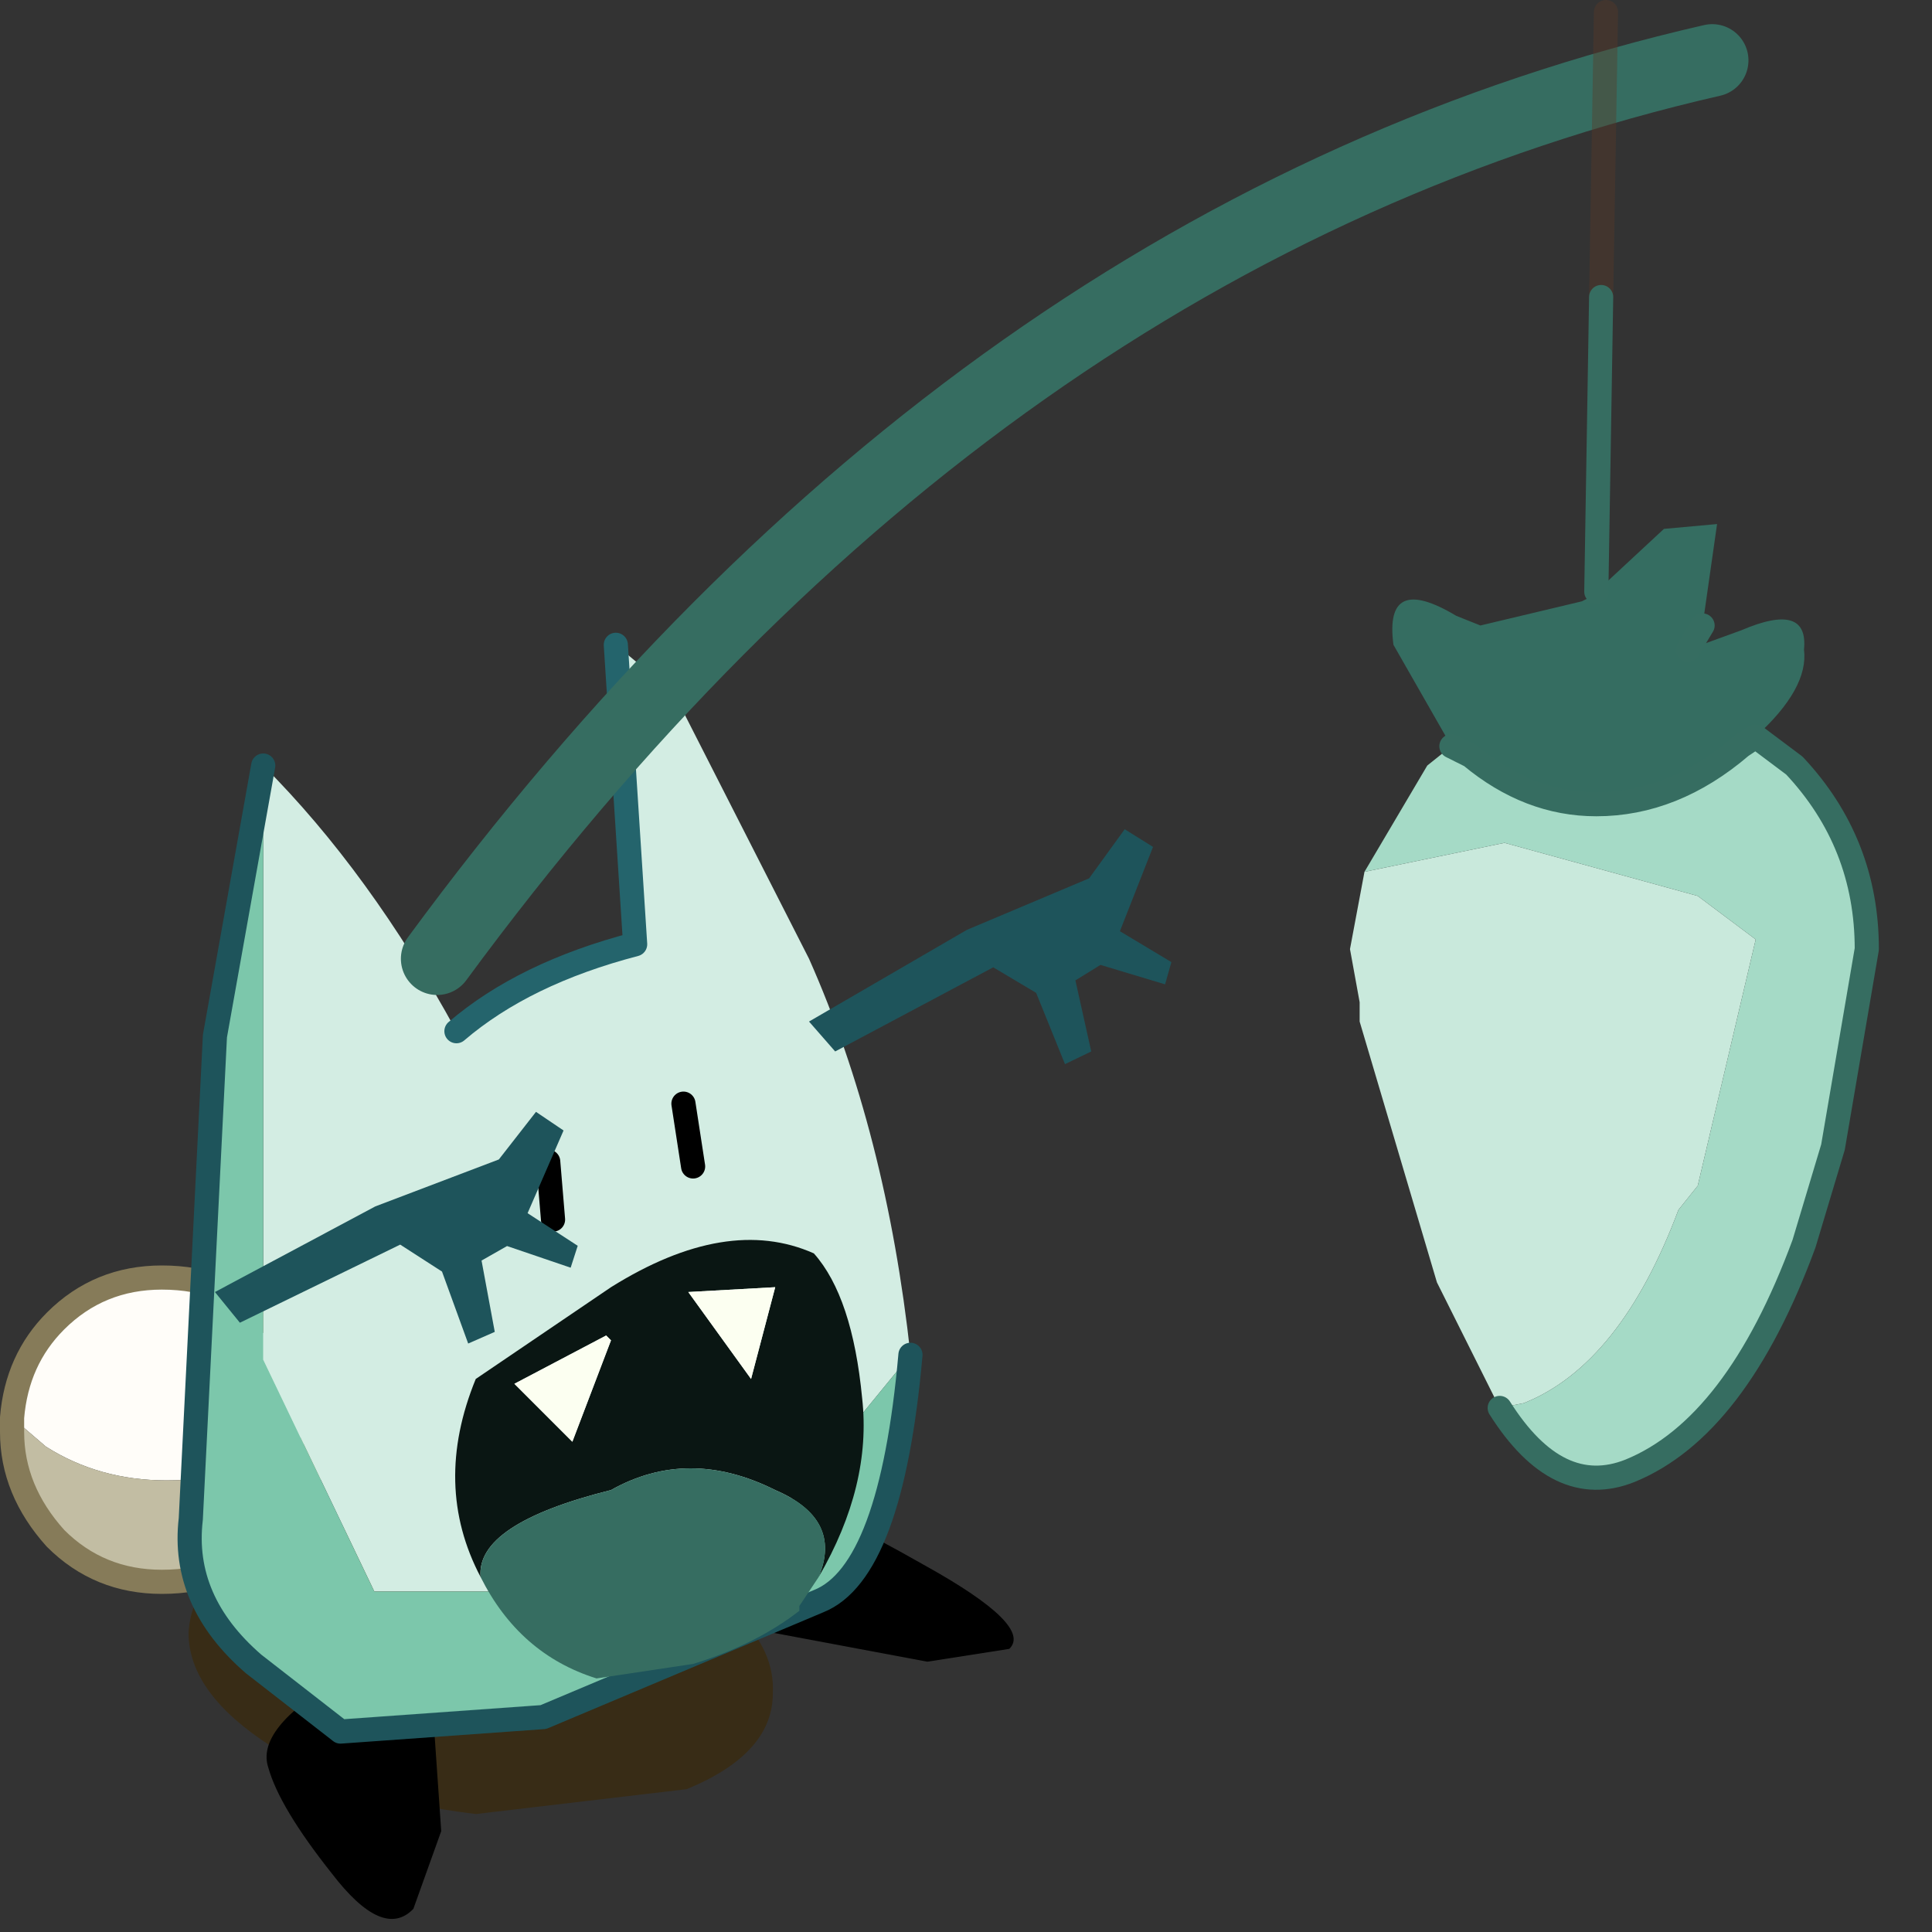 <?xml version="1.0" encoding="UTF-8" standalone="no"?>
<!DOCTYPE svg PUBLIC "-//W3C//DTD SVG 1.1//EN" "http://www.w3.org/Graphics/SVG/1.1/DTD/svg11.dtd">
<svg width="100%" height="100%" viewBox="0 0 20 20" version="1.1" xmlns="http://www.w3.org/2000/svg" xmlns:xlink="http://www.w3.org/1999/xlink" xml:space="preserve" xmlns:serif="http://www.serif.com/" style="fill-rule:evenodd;clip-rule:evenodd;stroke-linecap:round;stroke-linejoin:round;">
    <rect x="0" y="0" width="20" height="20" fill="#333333" stroke="none"/>
    <g transform="matrix(1,0,0,1,-8.875,-9.275)">
        <g transform="matrix(-1,0,0,1,14.95,26.9)">
            <g id="sprite0" transform="matrix(0.661,0,0,0.735,0.95,-0.5)">
                <g id="shape0">
                    <path d="M3.4,-1.7C4.3,-1.367 4.767,-0.9 4.8,-0.3C4.8,0.267 4.367,0.8 3.5,1.3C2.633,1.8 1.567,2.117 0.3,2.25L-3,1.9C-3.9,1.567 -4.35,1.117 -4.35,0.55C-4.383,-0.05 -3.95,-0.583 -3.05,-1.05C-2.183,-1.55 -1.117,-1.867 0.15,-2L3.4,-1.7" style="fill:#382c16;"/>
                </g>
            </g>
            <g id="shape1" transform="matrix(1,0,0,1,-0.55,-1.15)">
                <path d="M3.35,-1.7C3.35,-2.133 3.517,-2.5 3.85,-2.8C4.117,-3.1 4.483,-3.25 4.95,-3.25C5.383,-3.25 5.75,-3.1 6.05,-2.8C6.317,-2.533 6.467,-2.2 6.5,-1.8L6.15,-1.5C5.783,-1.267 5.367,-1.15 4.9,-1.15C4.4,-1.15 3.983,-1.267 3.65,-1.5L3.35,-1.7" style="fill:#fffdf9;"/>
                <path d="M6.5,-1.8L6.5,-1.65C6.5,-1.25 6.35,-0.883 6.05,-0.55C5.75,-0.25 5.383,-0.1 4.95,-0.1C4.483,-0.1 4.117,-0.25 3.85,-0.55C3.517,-0.883 3.35,-1.25 3.35,-1.65L3.35,-1.7L3.65,-1.5C3.983,-1.267 4.4,-1.15 4.9,-1.15C5.367,-1.15 5.783,-1.267 6.15,-1.5L6.5,-1.8" style="fill:#c2bda3;"/>
                <path d="M6.5,-1.8L6.5,-1.65C6.5,-1.25 6.35,-0.883 6.05,-0.55C5.75,-0.25 5.383,-0.1 4.95,-0.1C4.483,-0.1 4.117,-0.25 3.85,-0.55C3.517,-0.883 3.35,-1.25 3.35,-1.65L3.35,-1.7C3.35,-2.133 3.517,-2.5 3.85,-2.8C4.117,-3.1 4.483,-3.25 4.95,-3.25C5.383,-3.25 5.75,-3.1 6.05,-2.8C6.317,-2.533 6.467,-2.2 6.5,-1.8Z" style="fill:none;fill-rule:nonzero;stroke:#867b59;stroke-width:0.25px;"/>
            </g>
            <g id="shape2" transform="matrix(-0.13,-0.338,-0.468,-0.123,2.45,0.5)">
                <path d="M0.15,-1.85C1.117,-2.317 1.917,-2.017 2.55,-0.95C3.183,0.117 2.6,0.967 0.8,1.6L-3.55,3L-5.95,3.05C-6.483,2.75 -5.833,1.967 -4,0.7C-2.2,-0.567 -0.817,-1.417 0.15,-1.85"/>
            </g>
            <g id="shape21" serif:id="shape2" transform="matrix(0.352,0.064,-0.075,0.418,-2.05,-1.45)">
                <path d="M0.15,-1.85C1.117,-2.317 1.917,-2.017 2.55,-0.95C3.183,0.117 2.6,0.967 0.8,1.6L-3.55,3L-5.95,3.05C-6.483,2.75 -5.833,1.967 -4,0.7C-2.2,-0.567 -0.817,-1.417 0.15,-1.85"/>
            </g>
            <g id="shape3" transform="matrix(1,0,0,1,0.4,-5.3)">
                <path d="M0.95,-1.65C1.55,-2.75 2.217,-3.667 2.95,-4.4L2.95,1.75L1.8,4.15L0.6,4.15C-0.933,4.15 -1.933,3.883 -2.4,3.35L-3.75,1.7C-3.583,0.167 -3.233,-1.2 -2.7,-2.4L-1.3,-5.15L-0.7,-5.65L-0.9,-2.55C-0.133,-2.35 0.483,-2.05 0.95,-1.65M-0.05,0.3L0,-0.3L-0.05,0.3M-1.5,-0.25L-1.4,-0.9L-1.5,-0.25" style="fill:#d3ede3;"/>
                <path d="M2.95,-4.4L3.45,-1.6L3.7,3.4C3.767,3.967 3.55,4.467 3.05,4.9L2.15,5.6L0.05,5.45L-2.8,4.25C-3.3,4.05 -3.617,3.2 -3.75,1.7L-2.4,3.35C-1.933,3.883 -0.933,4.15 0.6,4.15L1.8,4.15L2.95,1.75L2.95,-4.4" style="fill:#7cc7ab;"/>
                <path d="M-0.7,-5.65L-0.9,-2.55C-0.133,-2.35 0.483,-2.05 0.95,-1.65" style="fill:none;fill-rule:nonzero;stroke:#24646c;stroke-width:0.25px;"/>
                <path d="M2.95,-4.4L3.45,-1.6L3.7,3.4C3.767,3.967 3.55,4.467 3.05,4.9L2.15,5.6L0.05,5.45L-2.8,4.25C-3.3,4.05 -3.617,3.2 -3.75,1.7" style="fill:none;fill-rule:nonzero;stroke:#1e545b;stroke-width:0.25px;"/>
                <path d="M-1.4,-0.9L-1.5,-0.25M0,-0.3L-0.05,0.3" style="fill:none;fill-rule:nonzero;stroke:#000;stroke-width:0.25px;"/>
            </g>
            <g id="sprite1" transform="matrix(1,0,0,1,-0.75,-2.55)">
                <g id="shape4">
                    <path d="M-1.65,1.25C-2.017,0.617 -2.167,-0 -2.1,-0.6C-2.033,-1.3 -1.867,-1.8 -1.6,-2.1C-1,-2.367 -0.3,-2.25 0.5,-1.75L1.9,-0.8C2.2,-0.067 2.183,0.617 1.85,1.25C1.883,0.883 1.433,0.583 0.5,0.35C-0.033,0.05 -0.6,0.05 -1.2,0.35C-1.667,0.55 -1.817,0.85 -1.65,1.25M0.9,-0.15L1.5,-0.75L0.55,-1.25L0.5,-1.2L0.9,-0.15M-1.2,-1.75L-0.95,-0.8L-0.3,-1.7L-1.2,-1.75" style="fill:#0a1613;"/>
                    <path d="M-1.2,-1.75L-0.3,-1.7L-0.95,-0.8L-1.2,-1.75M0.9,-0.15L0.5,-1.2L0.55,-1.25L1.5,-0.75L0.9,-0.15" style="fill:#fcfff1;"/>
                    <path d="M1.85,1.25C1.583,1.783 1.183,2.133 0.65,2.3L-0.35,2.15C-0.783,2.017 -1.15,1.833 -1.45,1.6L-1.45,1.55L-1.65,1.25C-1.817,0.85 -1.667,0.55 -1.2,0.35C-0.6,0.05 -0.033,0.05 0.5,0.35C1.433,0.583 1.883,0.883 1.85,1.25" style="fill:#366d61;"/>
                </g>
            </g>
            <g id="shape5" transform="matrix(-0.151,-0.132,0.132,-0.151,-2.3,-7.05)">
                <path d="M9.8,-6.6L8.5,-10.35L9.95,-10.75L11.75,-7.45L13.25,-7.7L15.1,-10.65L16.1,-10L15.15,-7.05L19.3,-4.9L18.8,-3.25L15.75,-3.95L9.25,-1.8L0,0L0,-2.05L9,-4.15L9.8,-6.6" style="fill:#1e545b;"/>
            </g>
            <g id="shape51" serif:id="shape5" transform="matrix(-0.155,-0.126,0.126,-0.155,3.85,-4.25)">
                <path d="M9.8,-6.6L8.5,-10.35L9.95,-10.75L11.75,-7.45L13.25,-7.7L15.1,-10.65L16.1,-10L15.15,-7.05L19.3,-4.9L18.8,-3.25L15.75,-3.95L9.25,-1.8L0,0L0,-2.05L9,-4.15L9.8,-6.6" style="fill:#1e545b;"/>
            </g>
            <g id="shape6" transform="matrix(1,0,0,1,1.55,-7.7)">
                <path d="M0,0C-3.7,-5.033 -8.1,-8.133 -13.2,-9.3" style="fill:none;fill-rule:nonzero;stroke:#366d61;stroke-width:0.75px;"/>
            </g>
            <g id="shape7" transform="matrix(1,0,0,1,-10.45,-16.65)">
                <path d="M2.4,8.05L2.55,8.85L2.45,9.4L2.45,9.6L1.65,12.3L1,13.6L0.75,13.55C0.083,13.283 -0.45,12.617 -0.85,11.55L-1.05,11.3L-1.65,8.75L-1.05,8.3L0.95,7.75L2.4,8.05" style="fill:#c9e9dc;"/>
                <path d="M-1.1,5.5L-1.25,4.45L-0.7,4.5L0,5.15L0.05,5.2L0.15,5.25L1.2,5.5L1.45,5.4C1.95,5.1 2.167,5.2 2.1,5.7L1.5,6.75L1.3,6.85C0.9,7.183 0.467,7.35 0,7.35C-0.533,7.35 -1.033,7.15 -1.5,6.75L-1.65,6.65C-2.017,6.317 -2.183,6.017 -2.15,5.75C-2.183,5.417 -1.967,5.35 -1.5,5.55L-0.95,5.75L-1.1,5.5" style="fill:#356d61;"/>
                <path d="M-1.65,6.65L-1.5,6.75C-1.033,7.15 -0.533,7.35 0,7.35C0.467,7.35 0.9,7.183 1.3,6.85L1.5,6.75L1.75,6.95L2.4,8.05L0.95,7.75L-1.05,8.3L-1.65,8.75L-1.05,11.3L-0.85,11.55C-0.45,12.617 0.083,13.283 0.75,13.55L1,13.6C0.6,14.233 0.15,14.45 -0.35,14.25C-1.083,13.95 -1.683,13.167 -2.15,11.9L-2.45,10.9L-2.8,8.85C-2.8,8.117 -2.55,7.483 -2.05,6.95L-1.65,6.65" style="fill:#a5dac6;"/>
                <path d="M-0.05,2.1L-0.1,-0.85" style="fill:none;fill-rule:nonzero;stroke:#583827;stroke-opacity:0.41;stroke-width:0.25px;"/>
                <path d="M-1.1,5.5L-0.95,5.75M-1.65,6.65L-1.5,6.75C-1.033,7.15 -0.533,7.35 0,7.35C0.467,7.35 0.9,7.183 1.3,6.85L1.5,6.75M1,13.6C0.6,14.233 0.15,14.45 -0.35,14.25C-1.083,13.95 -1.683,13.167 -2.15,11.9L-2.45,10.9L-2.8,8.85C-2.8,8.117 -2.55,7.483 -2.05,6.95L-1.65,6.65M0,5.15L-0.05,2.1L0,5.15Z" style="fill:none;fill-rule:nonzero;stroke:#366d61;stroke-width:0.25px;"/>
            </g>
        </g>
    </g>
</svg>
